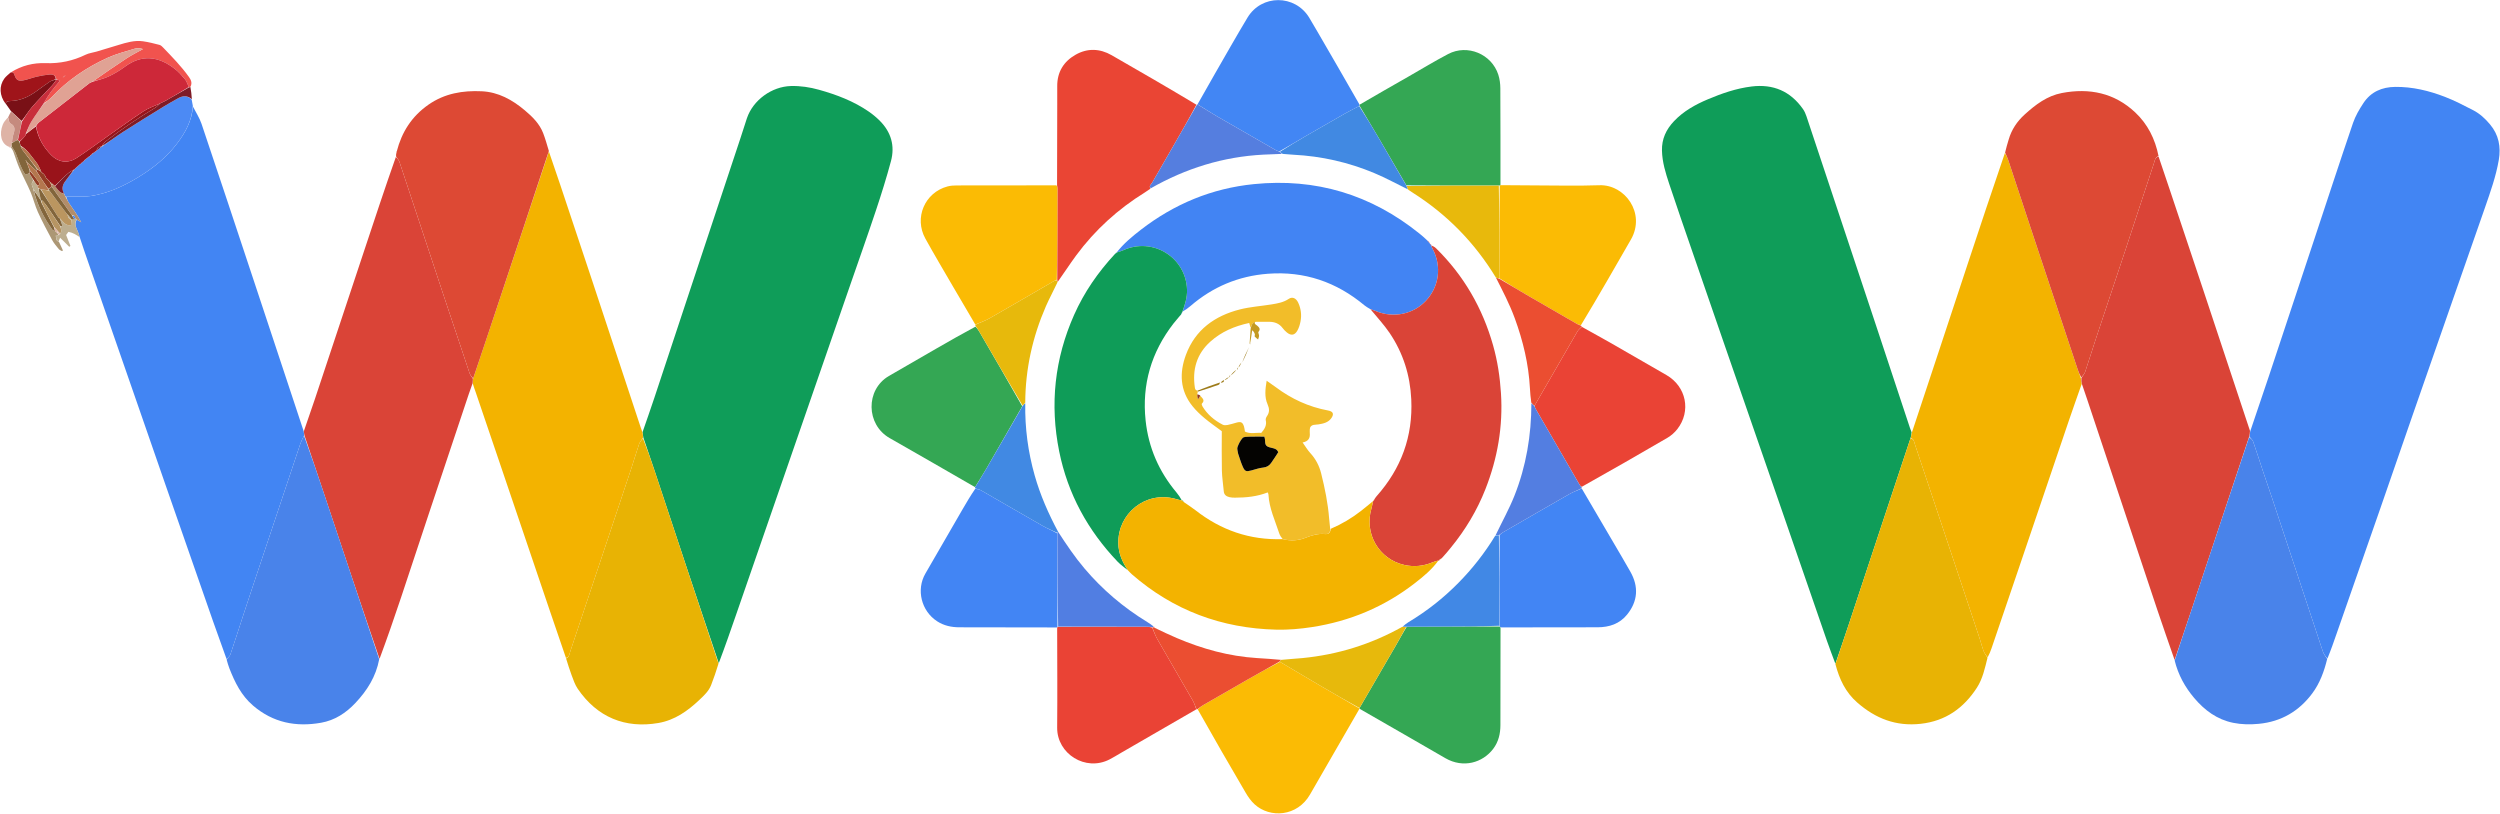 <svg width="3960" height="1289" viewBox="0 0 3960 1289" fill="none" xmlns="http://www.w3.org/2000/svg">
<path d="M2907.25 1051.35C2902.75 1039.19 2898.04 1027.12 2893.8 1014.87C2870.92 948.84 2848.2 882.75 2825.35 816.707C2793.57 724.875 2761.71 633.074 2729.92 541.248C2713.59 494.076 2697.31 446.885 2681.06 399.685C2668.61 363.502 2655.94 327.386 2643.95 291.049C2638.34 274.039 2632.98 256.914 2632.55 238.591C2632.1 220.011 2639.21 205.03 2651.63 191.935C2666.61 176.133 2685.16 165.774 2704.9 157.432C2727.31 147.957 2750.22 139.971 2774.59 136.989C2808.77 132.806 2835.99 144.426 2855.85 172.648C2858.29 176.121 2860.09 180.211 2861.44 184.264C2897.65 292.884 2933.79 401.528 2969.88 510.188C2988.45 566.095 3006.89 622.042 3025.41 677.965C3026.04 679.859 3026.86 681.687 3027.97 684.828C3027.78 688.71 3027.21 691.31 3026.16 694.433C2993.39 792.661 2961.14 890.377 2928.79 988.062C2921.79 1009.21 2914.44 1030.25 2907.25 1051.35Z" fill="#0F9D59"/>
<path d="M1017.7 684.804C1023.99 666.557 1030.44 648.366 1036.53 630.055C1054.49 576.043 1072.29 521.973 1090.21 467.944C1117.77 384.848 1145.38 301.769 1172.94 218.675C1176.4 208.251 1179.6 197.74 1183.1 187.332C1192.8 158.549 1222.45 137.045 1252.93 136.269C1268.06 135.884 1282.81 138.136 1297.27 142.186C1325.28 150.031 1352.33 160.273 1376.43 176.964C1382.69 181.297 1388.63 186.292 1393.98 191.706C1411.54 209.483 1417.75 231.06 1411.33 255.052C1404.29 281.372 1396.13 307.428 1387.5 333.283C1374.02 373.691 1359.74 413.832 1345.81 454.088C1318.59 532.716 1291.39 611.345 1264.17 689.973C1231.52 784.326 1198.87 878.68 1166.2 973.031C1157.28 998.813 1148.33 1024.59 1138.53 1050.46C1104.2 949.266 1070.75 847.955 1037.21 746.674C1031.37 729.043 1025.15 711.536 1019.12 693.285C1018.65 690 1018.18 687.402 1017.7 684.804Z" fill="#0F9D59"/>
<path d="M3564.39 683.152C3574.3 653.862 3584.33 624.613 3594.1 595.275C3617.83 523.966 3641.43 452.616 3665.08 381.281C3685.7 319.106 3706.03 256.837 3727.16 194.838C3730.96 183.679 3737.19 173.081 3743.74 163.18C3755.47 145.456 3772.97 137.873 3794 137.639C3821.37 137.335 3847.49 143.681 3872.71 153.399C3888.15 159.35 3902.98 167.029 3917.71 174.671C3928.12 180.073 3936.73 188.106 3944.26 197.113C3957.98 213.545 3961.67 232.486 3958.1 253.283C3953.65 279.301 3944.79 304.03 3936.21 328.83C3921.31 371.873 3906.17 414.828 3891.17 457.834C3867.96 524.378 3844.74 590.919 3821.61 657.489C3804.47 706.789 3787.53 756.158 3770.38 805.453C3747.44 871.388 3724.37 937.279 3701.37 1003.19C3696.77 1016.37 3692.25 1029.57 3686.64 1043.16C3683.46 1039.57 3680.69 1035.79 3679.28 1031.57C3652.44 950.783 3625.77 869.94 3599.02 789.126C3594.43 775.258 3589.56 761.484 3584.95 747.625C3579.59 731.536 3574.52 715.349 3568.94 699.339C3567.97 696.55 3565.08 694.428 3563.06 691.338C3563.49 688.17 3563.94 685.661 3564.39 683.152Z" fill="#4285F3"/>
<path d="M358.921 1044.04C351.765 1024.07 344.474 1004.15 337.478 984.132C312.163 911.683 286.925 839.207 261.703 766.725C246.854 724.051 232.108 681.34 217.286 638.657C191.675 564.903 166.04 491.158 140.418 417.409C135.839 404.227 131.274 391.039 126.509 376.398C124.792 370.953 123.568 366.814 121.67 363.012C119.165 357.992 118.552 353.11 121.603 347.878C124.393 349.245 126.549 350.706 128.706 352.167C123.078 341.166 116.125 331.64 109.408 321.95C107.423 319.087 106.103 315.763 105.074 312.15C107.912 311.554 110.154 311.419 112.397 311.367C122.999 311.122 133.78 312.051 144.17 310.446C171.555 306.215 196.217 294.692 219.731 280.291C242.941 266.076 263.836 249.32 280.333 227.533C293.562 210.061 304.056 191.299 305.586 168.746C310.205 177.878 316.02 186.607 319.253 196.206C347.349 279.614 375.01 363.169 402.741 446.699C425.135 514.152 447.442 581.633 469.798 649.098C473.346 659.804 476.949 670.493 480.875 682.596C481.553 685.872 481.883 687.742 481.594 690.086C479.165 694.811 477.048 698.959 475.589 703.327C449.965 780.018 424.416 856.734 398.864 933.449C394.343 947.023 389.85 960.607 385.407 974.207C378.589 995.076 371.952 1016.01 364.889 1036.79C363.947 1039.56 360.96 1041.64 358.921 1044.04Z" fill="#4285F3"/>
<path d="M1017.37 684.035C1018.17 687.402 1018.65 690.001 1018.44 693.501C1015.91 697.409 1013.43 700.201 1012.32 703.46C1008.04 716.044 1004.35 728.827 1000.16 741.444C984.454 788.789 968.642 836.099 952.865 883.42C936.352 932.949 919.856 982.484 903.275 1031.99C901.958 1035.92 901.756 1040.8 896.499 1042.21C888.027 1017.45 879.501 992.704 871.092 967.921C844.381 889.202 817.721 810.467 791.027 731.742C778.428 694.584 765.806 657.434 753.166 620.291C751.882 616.516 750.404 612.808 748.885 607.591C748.866 604.087 748.979 602.061 749.525 599.471C764.345 555.658 778.722 512.405 793.12 469.159C818.554 392.761 844 316.368 869.441 239.973C875.64 258.155 881.93 276.307 888.021 294.526C904.981 345.252 921.929 395.982 938.752 446.754C964.14 523.374 989.418 600.031 1014.75 676.67C1015.48 678.879 1016.27 681.067 1017.37 684.035Z" fill="#F3B300"/>
<path d="M3026.65 693.912C3027.21 691.312 3027.78 688.712 3028.32 685.476C3042.36 642.652 3056.5 600.484 3070.5 558.273C3086.08 511.332 3101.52 464.345 3117.06 417.393C3136.36 359.101 3155.7 300.824 3175.76 242.414C3178 245.966 3179.73 249.57 3180.98 253.335C3193.97 292.525 3206.83 331.758 3219.83 370.945C3243.53 442.368 3267.28 513.772 3291.05 585.17C3292.52 589.577 3294.35 593.864 3296.14 599.036C3296.65 602.618 3297.03 605.373 3297.41 608.128C3290.61 627.551 3283.65 646.923 3277.03 666.408C3250.3 745.051 3223.68 823.733 3196.99 902.39C3182.9 943.919 3168.75 985.429 3154.59 1026.93C3153.02 1031.53 3151.18 1036.04 3148.52 1041.07C3145.58 1037.86 3143.13 1034.34 3141.67 1030.45C3139.46 1024.54 3138.08 1018.33 3136.08 1012.33C3121.06 967.12 3105.98 921.932 3090.92 876.74C3071.74 819.223 3052.58 761.7 3033.33 704.208C3032.02 700.292 3031.94 695.343 3026.65 693.912Z" fill="#F3B300"/>
<path d="M3297.89 608.635C3297.03 605.369 3296.65 602.615 3296.9 598.82C3299.38 594.788 3301.87 592.011 3302.96 588.765C3308.98 570.789 3314.53 552.654 3320.5 534.657C3335.78 488.54 3351.28 442.494 3366.54 396.369C3381.69 350.567 3396.62 304.694 3411.75 258.884C3413.15 254.634 3413.48 249.404 3419.16 247.941C3425.31 266.154 3431.49 284.354 3437.59 302.582C3455.2 355.193 3472.82 407.795 3490.33 460.437C3513.19 529.152 3535.95 597.901 3558.73 666.64C3560.4 671.682 3561.97 676.761 3563.99 682.487C3563.94 685.66 3563.49 688.169 3562.6 691.92C3532.44 782.546 3502.74 871.938 3472.96 961.307C3463.6 989.404 3454.05 1017.44 3444.59 1045.5C3435.39 1018.84 3425.97 992.262 3417.03 965.52C3382.6 862.518 3348.32 759.467 3314 656.43C3308.75 640.682 3303.58 624.909 3297.89 608.635Z" fill="#DA4437"/>
<path d="M749.093 600.035C748.98 602.061 748.867 604.087 748.661 606.853C746.535 613.184 744.375 618.733 742.489 624.373C721.593 686.862 700.699 749.352 679.888 811.869C664.964 856.7 650.274 901.608 635.277 946.414C624.4 978.911 613.192 1011.3 601.173 1043.66C571.154 956.174 542.119 868.742 513.02 781.332C502.833 750.731 492.488 720.183 482.215 689.611C481.885 687.741 481.555 685.872 481.215 683.291C487.116 665.655 493.236 648.801 498.901 631.795C524.88 553.817 550.749 475.802 576.623 397.789C593.069 348.2 609.454 298.591 627.025 248.707C629.774 251.236 631.882 253.878 632.881 256.887C656.277 327.409 679.516 397.982 702.866 468.519C716.374 509.327 729.973 550.105 743.704 590.839C744.815 594.135 747.265 596.98 749.093 600.035Z" fill="#DA4437"/>
<path d="M749.525 599.474C747.264 596.983 744.814 594.138 743.702 590.842C729.972 550.108 716.373 509.329 702.864 468.521C679.515 397.984 656.275 327.411 632.879 256.89C631.881 253.88 629.773 251.239 627.514 248.186C627.098 246.287 627.349 244.628 627.952 241.915C628.49 240.49 628.564 240.096 628.524 239.682C636.413 209.03 652.329 184.158 678.744 165.761C704.42 147.879 733.079 143.159 763.089 144.57C789.372 145.806 811.425 158.026 831.247 174.73C843.334 184.916 854.536 195.824 860.361 210.884C863.836 219.867 866.387 229.208 869.397 239.181C843.999 316.37 818.553 392.764 793.119 469.161C778.722 512.407 764.345 555.66 749.525 599.474Z" fill="#DD4934"/>
<path d="M3419.12 247.155C3413.48 249.404 3413.15 254.635 3411.75 258.884C3396.62 304.694 3381.69 350.568 3366.54 396.37C3351.28 442.495 3335.78 488.541 3320.5 534.658C3314.53 552.655 3308.98 570.79 3302.96 588.765C3301.87 592.012 3299.38 594.788 3296.77 597.993C3294.35 593.861 3292.52 589.574 3291.05 585.167C3267.28 513.769 3243.53 442.366 3219.83 370.943C3206.83 331.755 3193.97 292.522 3180.98 253.332C3179.73 249.567 3178 245.963 3176.08 241.651C3177.7 234.36 3179.81 227.725 3181.75 221.037C3186.32 205.266 3195.09 192.236 3207.18 181.274C3224.33 165.72 3242.62 151.806 3265.95 147.35C3309.53 139.026 3349.37 147.126 3382.33 178.191C3401.87 196.605 3413.68 219.948 3419.12 247.155Z" fill="#DD4934"/>
<path d="M481.594 690.086C492.486 720.184 502.831 750.732 513.018 781.333C542.117 868.743 571.152 956.174 600.655 1044.24C595.542 1071.74 581.469 1093.86 562.949 1113.53C547.978 1129.43 530.245 1141 508.633 1144.82C468.819 1151.87 432.511 1144.79 400.823 1117.63C382.11 1101.59 372.028 1080.81 363.381 1058.77C361.688 1054.45 360.455 1049.96 358.965 1044.79C360.96 1041.64 363.946 1039.56 364.888 1036.79C371.952 1016.01 378.589 995.077 385.406 974.207C389.849 960.607 394.343 947.023 398.864 933.449C424.415 856.734 449.965 780.018 475.589 703.327C477.048 698.959 479.165 694.811 481.594 690.086Z" fill="#4983EA"/>
<path d="M3444.68 1046.31C3454.05 1017.44 3463.6 989.406 3472.97 961.309C3502.74 871.94 3532.44 782.548 3562.62 692.582C3565.08 694.429 3567.97 696.551 3568.94 699.341C3574.52 715.35 3579.59 731.538 3584.95 747.626C3589.56 761.485 3594.43 775.26 3599.02 789.127C3625.77 869.942 3652.44 950.784 3679.28 1031.57C3680.69 1035.8 3683.46 1039.57 3686.25 1043.78C3681.5 1063.27 3674.67 1082.16 3662.71 1098.22C3641.7 1126.44 3613.66 1143.08 3577.99 1146.53C3564.28 1147.86 3550.87 1147.67 3537.49 1144.97C3511.88 1139.8 3492.14 1125.16 3475.63 1105.65C3461.06 1088.43 3450.34 1069.12 3444.68 1046.31Z" fill="#4983EA"/>
<path d="M3026.16 694.434C3031.94 695.341 3032.02 700.29 3033.33 704.206C3052.58 761.698 3071.74 819.221 3090.92 876.738C3105.98 921.931 3121.06 967.118 3136.08 1012.33C3138.08 1018.32 3139.46 1024.54 3141.67 1030.45C3143.13 1034.34 3145.58 1037.86 3148.24 1041.78C3144.11 1058.2 3140.68 1075.05 3131.36 1089.41C3110.4 1121.71 3081.8 1142.12 3042.44 1146.5C3003.47 1150.84 2971.11 1138.34 2941.97 1112.9C2923.13 1096.45 2913.58 1075.78 2907.3 1052C2914.44 1030.25 2921.79 1009.22 2928.79 988.062C2961.14 890.378 2993.39 792.662 3026.16 694.434Z" fill="#E8B304"/>
<path d="M896.66 1042.96C901.756 1040.8 901.958 1035.92 903.276 1031.99C919.856 982.484 936.352 932.949 952.865 883.419C968.642 836.098 984.455 788.789 1000.16 741.444C1004.35 728.826 1008.04 716.043 1012.32 703.459C1013.43 700.201 1015.91 697.409 1018.43 694.188C1025.15 711.537 1031.37 729.043 1037.21 746.674C1070.75 847.955 1104.2 949.266 1138.13 1051.06C1134.54 1062.8 1130.75 1074.13 1126.39 1085.25C1122.64 1094.79 1115.17 1101.66 1107.9 1108.54C1089.28 1126.17 1068.9 1140.73 1042.84 1145.23C990.252 1154.32 945.877 1136.15 915.109 1091C910.7 1084.53 908.156 1076.7 905.335 1069.27C902.151 1060.88 899.63 1052.24 896.66 1042.96Z" fill="#E8B304"/>
<path d="M1674.39 293.543C1674.49 250.58 1674.58 207.617 1674.66 164.653C1674.68 155.328 1674.74 146.001 1674.65 136.676C1674.45 114.224 1684.8 97.44 1703.76 86.674C1722.48 76.037 1742.1 76.698 1760.86 87.445C1805.59 113.064 1850.18 138.918 1895.16 165.88C1882.9 188.963 1870.31 210.852 1857.68 232.72C1846.72 251.714 1835.64 270.64 1824.82 289.719C1823.42 292.186 1819.39 294.502 1822.38 298.794C1819.18 301.114 1816.42 302.981 1813.59 304.732C1770.93 331.13 1734.41 364.284 1704.61 404.639C1694.37 418.505 1685.09 433.077 1675.21 446.766C1674.89 445.451 1674.72 444.696 1674.68 443.016C1674.86 394.222 1674.92 346.353 1674.93 298.485C1674.93 296.837 1674.58 295.19 1674.39 293.543Z" fill="#EA4534"/>
<path d="M2376.84 993.908C2376.79 1045.46 2376.75 1097.01 2376.66 1148.57C2376.64 1162.16 2373.66 1174.99 2365.33 1186.03C2348.42 1208.44 2317.62 1217.13 2289.64 1201.05C2271.49 1190.62 2253.4 1180.09 2235.25 1169.65C2208.47 1154.24 2181.67 1138.86 2154.05 1122.97C2153.22 1122.47 2152.96 1122.01 2153.45 1121.54C2172.96 1088.23 2192.03 1055.43 2210.98 1022.55C2216.62 1012.77 2221.95 1002.79 2228.3 992.75C2247.48 992.557 2265.79 992.533 2284.09 992.475C2314.38 992.38 2344.66 992.263 2375.25 992.455C2376.07 993.052 2376.49 993.436 2376.84 993.908Z" fill="#34A754"/>
<path d="M1673.51 293.574C1674.58 295.192 1674.93 296.84 1674.93 298.487C1674.92 346.356 1674.86 394.224 1673.99 443.085C1671.9 444.461 1670.5 444.616 1669.39 445.26C1635.44 464.906 1601.6 484.741 1567.53 504.17C1560.42 508.225 1552.47 510.81 1544.9 514.072C1533.3 494.324 1521.62 474.618 1510.1 454.817C1495.23 429.243 1480.11 403.802 1465.78 377.924C1447.57 345.039 1464.8 304.935 1500.92 295.306C1505.66 294.042 1510.77 293.748 1515.71 293.736C1568.01 293.607 1620.32 293.626 1673.51 293.574Z" fill="#FBBB04"/>
<path d="M1896.91 165.282C1906.08 149.114 1915.16 132.895 1924.44 116.789C1941.53 87.13 1958.36 57.311 1975.99 27.974C1998.3 -9.147 2051.2 -9.004 2073.74 27.887C2078.25 35.26 2082.54 42.76 2086.88 50.234C2108.9 88.177 2130.9 126.129 2153.18 165.173C2153.61 166.787 2153.71 167.317 2153 168C2144.65 172.228 2136.96 176.166 2129.46 180.427C2109.53 191.754 2089.62 203.135 2069.79 214.658C2055.44 222.998 2041.25 231.601 2026.28 239.946C2023.77 239.02 2021.85 238.402 2020.15 237.423C1989.45 219.818 1958.73 202.252 1928.12 184.485C1917.56 178.353 1907.3 171.698 1896.91 165.282Z" fill="#4286F4"/>
<path d="M2152.96 1122.01C2152.96 1122.01 2153.22 1122.47 2153.4 1122.67C2127.42 1168 2101.06 1213.03 2075.17 1258.32C2054.98 1293.67 2011.72 1296.36 1987.27 1274.04C1981.75 1268.99 1977.19 1262.55 1973.37 1256.05C1947.81 1212.49 1922.56 1168.73 1897.31 1123.85C1900.14 1120.77 1902.75 1118.69 1905.61 1117.03C1929.51 1103.22 1953.43 1089.43 1977.4 1075.74C1993.84 1066.35 2010.39 1057.13 2027.35 1048.34C2048.93 1061.25 2070.02 1073.7 2091.16 1086.06C2111.73 1098.09 2132.35 1110.03 2152.96 1122.01Z" fill="#FBBB04"/>
<path d="M1674.45 993.878C1622.8 993.809 1571.14 993.793 1519.48 993.634C1507 993.595 1495.09 991.053 1484.39 984.097C1459.38 967.836 1450.94 934.188 1465.86 908.451C1485.55 874.485 1505.16 840.477 1524.83 806.5C1531 795.851 1537.24 785.245 1544.75 774.277C1548.55 774.759 1551.28 775.182 1553.52 776.467C1586.3 795.299 1618.95 814.358 1651.79 833.08C1659.19 837.296 1667.2 840.432 1674.95 844.995C1675.04 894.753 1675.12 943.58 1675.05 992.796C1674.91 993.184 1674.45 993.878 1674.45 993.878Z" fill="#4285F4"/>
<path d="M1674.54 994.819C1674.45 993.876 1674.91 993.183 1675.97 992.875C1722.7 992.581 1768.37 992.579 1814.03 992.632C1817.68 992.637 1821.32 993.023 1825 994.027C1827.95 1001.07 1830.42 1007.57 1833.83 1013.52C1852.29 1045.71 1871.06 1077.73 1889.52 1109.92C1891.93 1114.13 1893.18 1119.02 1894.96 1123.59C1855.53 1146.37 1816.11 1169.16 1776.68 1191.94C1770.34 1195.6 1764.13 1199.48 1757.65 1202.85C1719.46 1222.71 1674.19 1193.96 1674.55 1152.56C1675.01 1100.3 1674.63 1048.03 1674.54 994.819Z" fill="#EA4335"/>
<path d="M2376.74 293.301C2393.71 293.424 2410.68 293.627 2427.64 293.654C2462.93 293.708 2498.24 294.657 2533.48 293.409C2573.8 291.981 2607.1 337.681 2583.52 379.17C2571.38 400.539 2559.03 421.789 2546.71 443.054C2532.89 466.906 2518.99 490.714 2504.19 515.04C2501.46 514.725 2499.57 514.058 2497.86 513.076C2472.89 498.697 2447.91 484.321 2422.99 469.85C2406.96 460.54 2391.01 451.075 2375.02 440.771C2375.03 391.328 2375.03 342.794 2375.47 294.037C2375.91 293.814 2376.74 293.301 2376.74 293.301Z" fill="#FBBB04"/>
<path d="M2377.78 993.812C2376.49 993.437 2376.07 993.052 2375.27 991.507C2374.97 942.826 2374.98 895.394 2375.36 847.402C2377.61 845.496 2379.38 843.977 2381.36 842.83C2416.13 822.729 2450.87 802.58 2485.76 782.696C2492 779.139 2498.89 776.724 2505.48 773.781C2521.79 801.591 2538.12 829.39 2554.4 857.214C2563.81 873.292 2573.3 889.325 2582.48 905.53C2596.01 929.389 2594.32 952.321 2577.46 973.33C2565.5 988.227 2549.05 993.557 2530.68 993.619C2480.03 993.791 2429.38 993.701 2377.78 993.812Z" fill="#4285F4"/>
<path d="M2376.75 292.411C2376.74 293.302 2375.91 293.815 2374.54 293.876C2324.81 293.976 2276.44 294.015 2227.64 293.583C2213.04 268.733 2198.95 244.315 2184.7 219.988C2174.49 202.548 2164.08 185.229 2153.75 167.856C2153.71 167.317 2153.61 166.787 2153.51 165.879C2179.24 150.834 2204.92 136.177 2230.6 121.518C2251.66 109.494 2272.4 96.856 2293.86 85.587C2324.41 69.543 2362.76 85.531 2373.33 118.344C2375.53 125.164 2376.49 132.661 2376.53 139.855C2376.83 190.409 2376.73 240.966 2376.75 292.411Z" fill="#34A754"/>
<path d="M2505.63 517.719C2521.84 526.768 2538.12 535.685 2554.24 544.895C2582.78 561.208 2611.25 577.669 2639.71 594.122C2671.12 612.274 2679.09 651.417 2656.78 679.837C2652.58 685.199 2647.06 690.057 2641.17 693.493C2596.44 719.62 2551.47 745.335 2505.44 771.15C2503.55 770.032 2502.7 768.992 2502.04 767.847C2478.85 727.824 2455.67 687.794 2432.51 647.75C2431.69 646.328 2431.14 644.747 2430.79 642.527C2433.29 638.093 2435.49 634.385 2437.64 630.652C2458.01 595.321 2478.32 559.957 2498.82 524.706C2500.41 521.979 2503.33 520.03 2505.63 517.719Z" fill="#EA4335"/>
<path d="M1544.48 771.626C1499.45 745.73 1454.53 719.627 1409.35 694C1371.55 672.559 1370.82 617.292 1407.96 595.588C1432.96 580.973 1458.1 566.573 1483.2 552.124C1503.4 540.498 1523.64 528.943 1545.12 517.426C1548.11 520.313 1549.91 523.091 1551.58 525.954C1574.2 564.935 1596.81 603.927 1619.26 643.572C1600.29 676.783 1581.55 709.374 1562.66 741.873C1556.82 751.919 1550.55 761.716 1544.48 771.626Z" fill="#34A754"/>
<path d="M305.48 167.82C304.057 191.3 293.562 210.062 280.333 227.534C263.837 249.321 242.942 266.078 219.732 280.292C196.217 294.694 171.556 306.216 144.171 310.447C133.781 312.052 123 311.123 112.398 311.368C110.154 311.42 107.913 311.555 104.665 311.765C103.045 310.499 102.43 309.121 101.687 306.98C97.45 299.823 98.788 293.59 102.787 287.933C107.469 281.307 112.704 275.071 117.617 268.63C117.535 268.593 117.495 268.768 118.033 268.565C118.976 267.731 119.38 267.1 119.629 266.465C119.474 266.461 119.497 266.771 120.035 266.569C120.979 265.735 121.385 265.104 121.632 264.47C121.473 264.466 121.497 264.782 122.034 264.594C123.005 263.802 123.438 263.199 123.711 262.6C123.551 262.605 123.598 262.922 124.151 262.722C125.452 261.657 126.2 260.794 127.395 259.758C128.413 259.235 128.797 258.739 129.525 257.953C130.47 257.221 130.882 256.634 131.707 255.926C132.662 255.514 132.993 255.066 133.668 254.281C134.672 253.486 135.12 252.872 135.41 252.254C135.252 252.251 135.262 252.567 135.82 252.417C136.842 251.675 137.304 251.084 137.602 250.496C137.438 250.499 137.474 250.827 138.041 250.644C139.409 249.625 140.21 248.788 141.464 247.824C142.511 247.391 142.889 246.912 143.634 246.095C145.362 244.816 146.505 243.702 147.533 242.558C147.419 242.529 147.391 242.764 147.974 242.604C149.397 241.619 150.238 240.795 151.521 239.86C152.551 239.465 152.923 239.006 153.711 238.187C156.63 236.05 158.92 234.097 161.163 232.129C161.117 232.114 161.168 232.199 161.829 232.015C173.341 224.152 183.934 216.071 195.101 208.88C215.777 195.567 236.741 182.698 257.683 169.803C265.877 164.757 274.255 159.995 282.693 155.364C290.105 151.295 297.281 151.352 303.614 157.752C304.2 160.799 304.786 163.846 305.48 167.82Z" fill="#4C8AF4"/>
<path d="M2430.46 643.239C2431.14 644.746 2431.69 646.327 2432.51 647.749C2455.67 687.793 2478.85 727.823 2502.04 767.845C2502.7 768.99 2503.55 770.031 2504.89 771.512C2505.47 771.904 2505.55 772.841 2505.52 773.309C2498.89 776.72 2492 779.136 2485.76 782.693C2450.87 802.576 2416.13 822.726 2381.36 842.827C2379.38 843.974 2377.61 845.493 2374.63 847.409C2372.05 847.987 2370.59 847.995 2369.28 847.327C2379.27 826.366 2390.36 806.582 2398.69 785.697C2417.47 738.605 2425.66 689.327 2425.71 638.758C2427.69 640.344 2429.08 641.791 2430.46 643.239Z" fill="#537EE1"/>
<path d="M1896.63 165.289C1907.3 171.695 1917.56 178.35 1928.12 184.481C1958.73 202.249 1989.45 219.815 2020.14 237.42C2021.85 238.399 2023.76 239.017 2026.65 240.335C2028.81 241.781 2029.91 242.696 2030.1 243.777C2019.9 244.269 2010.61 244.466 2001.34 244.94C1937.49 248.204 1878.18 266.703 1822.78 298.288C1819.39 294.502 1823.43 292.187 1824.82 289.72C1835.64 270.641 1846.72 251.714 1857.69 232.721C1870.31 210.852 1882.9 188.963 1895.7 166.352C1895.89 165.621 1896.35 165.299 1896.63 165.289Z" fill="#557EDF"/>
<path d="M2430.79 642.529C2429.08 641.795 2427.69 640.348 2425.58 637.815C2424.36 629.448 2423.78 622.172 2423.39 614.886C2421.36 576.717 2412.51 540.062 2399.44 504.261C2391.19 481.68 2380.09 460.506 2369.46 439.578C2371.75 440.403 2373.39 441.042 2375.03 441.682C2391.01 451.077 2406.95 460.542 2422.99 469.852C2447.91 484.323 2472.89 498.699 2497.86 513.078C2499.57 514.059 2501.45 514.727 2503.92 515.688C2504.82 516.119 2505.04 516.403 2505.45 517.204C2503.33 520.032 2500.41 521.982 2498.82 524.708C2478.32 559.96 2458.01 595.323 2437.64 630.654C2435.49 634.388 2433.29 638.096 2430.79 642.529Z" fill="#EB4E31"/>
<path d="M1544.44 771.981C1550.55 761.714 1556.82 751.917 1562.66 741.872C1581.55 709.372 1600.29 676.782 1619.73 643.256C1621.58 640.817 1622.79 639.348 1624.02 638.824C1623.34 678.291 1628.47 716.037 1638.95 753.096C1647.77 784.284 1660.75 813.705 1676.05 842.354C1675.45 843.101 1675.17 843.569 1674.93 844.066C1667.2 840.433 1659.19 837.296 1651.79 833.081C1618.95 814.358 1586.3 795.3 1553.52 776.468C1551.28 775.182 1548.55 774.759 1545.27 773.861C1544.4 773.309 1544.36 772.826 1544.44 771.981Z" fill="#4189E3"/>
<path d="M1895.36 1123.7C1893.17 1119.02 1891.93 1114.13 1889.52 1109.92C1871.06 1077.73 1852.29 1045.71 1833.83 1013.52C1830.42 1007.57 1827.94 1001.07 1825.3 993.982C1825.57 993.142 1825.76 993.733 1826.48 993.791C1827.69 993.89 1828.18 993.931 1829.12 994.524C1841.08 1000.29 1852.48 1005.75 1864.1 1010.68C1904.69 1027.93 1946.71 1039.56 1990.92 1042.36C2003.82 1043.18 2016.72 1044 2029.28 1045.22C2028.26 1046.35 2027.57 1047.09 2026.89 1047.83C2010.39 1057.13 1993.85 1066.35 1977.4 1075.74C1953.43 1089.43 1929.51 1103.22 1905.61 1117.03C1902.75 1118.68 1900.14 1120.76 1897.01 1123.2C1896.61 1123.75 1895.77 1123.82 1895.36 1123.7Z" fill="#EB4E31"/>
<path d="M1623.99 637.881C1622.78 639.35 1621.57 640.818 1619.89 642.602C1596.81 603.927 1574.2 564.935 1551.57 525.954C1549.91 523.091 1548.1 520.313 1545.76 517.016C1544.99 516.003 1544.87 515.46 1544.85 514.49C1552.47 510.811 1560.42 508.226 1567.53 504.171C1601.6 484.741 1635.44 464.906 1669.38 445.261C1670.5 444.616 1671.9 444.462 1673.86 444.012C1674.72 444.699 1674.89 445.454 1674.9 447.463C1668.67 460.882 1662.05 472.807 1656.64 485.254C1635.48 533.893 1624.21 584.725 1623.99 637.881Z" fill="#E7B90C"/>
<path d="M17.438 114.465C34.216 103.95 52.91 99.277 72.279 100.012C94.793 100.866 115.59 96.415 135.672 86.633C140.892 84.091 147.03 83.471 152.695 81.795C164.403 78.33 176.083 74.772 187.762 71.209C200.451 67.337 213.231 63.469 226.67 65.421C235.447 66.696 244.124 68.857 252.712 71.126C255.038 71.741 257.113 73.971 258.905 75.841C273.018 90.568 287.308 105.153 299.201 121.822C302.341 126.224 304.777 130.909 301.897 137.222C300.34 138.102 299.644 138.365 299.017 137.825C296.964 132.964 295.461 128.388 292.585 124.968C287.676 119.131 282.426 113.34 276.406 108.72C250.825 89.085 224.799 85.695 197.657 105.808C189.68 111.718 180.99 116.931 172.005 121.136C163.999 124.882 155.133 126.794 146.981 128.94C165.161 116.269 182.872 103.963 200.918 92.171C209.096 86.826 217.941 82.502 226.483 77.715C221.873 76.328 217.49 75.863 213.616 77.055C199.057 81.533 184.11 85.335 170.317 91.608C136.787 106.857 106.665 127.316 81.334 154.428C77.79 158.222 73.265 161.101 69.236 163.666C73.008 157.171 76.484 151.226 80.54 145.707C84.946 139.711 89.892 134.112 95.153 127.664C92.517 126.748 91.022 126.229 89.421 125.74C89.313 125.77 89.14 125.912 89.107 125.14C87.909 119.006 83.684 117.576 79.248 117.967C72.363 118.573 65.484 119.76 58.739 121.302C51.637 122.925 44.775 125.607 37.665 127.183C29.185 129.062 25.566 126.871 22.889 118.559C21.91 115.523 20.777 113.823 17.438 114.465ZM103.358 119.871L103.343 119.395C103.343 119.395 102.952 119.964 102.153 120.476C101.65 120.879 101.254 121.368 100.228 121.999C99.883 122.296 99.538 122.594 99.193 122.891C99.812 122.604 100.431 122.318 101.833 121.498C102.326 121.09 102.725 120.604 103.358 119.871Z" fill="#F1534E"/>
<path d="M16.958 114.703C20.776 113.826 21.909 115.525 22.887 118.562C25.564 126.874 29.184 129.065 37.664 127.185C44.773 125.61 51.636 122.928 58.738 121.305C65.482 119.763 72.361 118.576 79.246 117.969C83.682 117.579 87.908 119.008 88.334 125.179C84.595 127.121 81.257 127.747 78.657 129.481C71.258 134.418 64.185 139.842 56.938 145.009C44.913 153.583 31.865 159.503 16.835 160.048C13.428 160.172 10.127 160.228 8.755 164.194C-0.919 151.315 -1.602 136.291 6.713 124.637C9.34 120.955 13.19 118.147 16.958 114.703Z" fill="#9F141A"/>
<path d="M8.836 164.245C10.128 160.225 13.429 160.169 16.837 160.046C31.866 159.501 44.915 153.581 56.939 145.007C64.187 139.839 71.26 134.416 78.659 129.479C81.258 127.745 84.596 127.118 88.368 125.949C89.14 125.912 89.313 125.77 89.187 126.429C86.839 129.891 84.788 132.852 82.367 135.469C71.849 146.839 60.886 157.816 50.765 169.524C44.783 176.445 40.07 184.463 34.245 191.621C28.295 186.226 22.887 181.198 17.479 176.169C15.332 173.243 13.185 170.317 10.593 166.398C9.861 164.92 9.494 164.505 9.047 164.161C9.047 164.161 8.915 164.298 8.836 164.245Z" fill="#791016"/>
<path d="M93.184 382.553C95.346 387.237 97.509 391.921 99.671 396.605C99.197 396.993 98.723 397.38 98.248 397.768C96.498 396.717 94.292 396.036 93.082 394.546C89.321 389.915 85.335 385.304 82.524 380.097C74.681 365.566 66.896 350.961 60.044 335.949C55.401 325.779 52.882 314.656 48.494 304.35C43.073 291.618 36.38 279.431 30.847 266.743C27.035 258.001 24.306 248.79 20.981 239.831C20.315 238.037 19.142 236.431 17.588 233.816C16.949 232.557 16.925 232.221 17.225 231.817C17.549 231.749 18.194 231.893 18.835 232.284C21.327 236.096 23.524 239.379 24.966 242.966C29.622 254.549 33.136 266.655 40.262 276.699C42.881 275.784 44.756 275.129 46.879 275.076C49.194 279.039 51.259 282.4 52.679 285.975C51.412 288.097 50.176 290.057 50.327 291.902C50.508 294.105 51.876 296.21 52.513 298.556C52.122 299.39 52.385 299.819 53.035 300.05C52.984 300.059 52.98 299.958 52.892 300.75C58.786 324.299 69.335 344.862 82.994 363.888C83.801 365.013 85.793 365.287 87.175 365.988C87.116 366.018 87.079 365.891 87.012 366.318C87.672 367.108 88.399 367.471 89.498 367.955C89.87 368.076 90.595 368.374 90.787 368.883C91.623 370.252 92.266 371.113 92.858 372.43C91.62 373.159 90.433 373.431 89.055 373.53C88.666 373.333 88.468 373.309 88.269 373.284C88.368 373.646 88.466 374.008 88.585 374.97C89.557 378.274 88.776 382.115 93.184 382.553Z" fill="#AC9775"/>
<path d="M298.948 138.632C299.643 138.368 300.339 138.105 301.588 137.812C302.818 144.059 303.494 150.335 303.892 157.181C297.282 151.352 290.107 151.295 282.694 155.364C274.257 159.995 265.878 164.757 257.684 169.803C236.743 182.699 215.778 195.567 195.103 208.88C183.936 216.071 173.343 224.152 161.922 231.325C163.486 228.399 165.3 225.569 167.802 223.626C192.754 204.253 219.039 186.837 246.089 170.541C248.774 168.923 250.817 166.238 253.76 163.699C256.746 162.23 259.215 161.259 261.503 159.966C274.009 152.898 286.471 145.751 298.948 138.632Z" fill="#7E1B26"/>
<path d="M89.246 373.703C90.432 373.431 91.619 373.159 93.269 372.156C94.248 371.002 94.671 370.501 95.592 369.795C96.538 368.102 97.359 366.471 97.145 364.989C96.796 362.572 95.77 360.253 95.55 358.147C98.619 359.41 98.912 357.988 98.307 356.119C97.214 352.743 95.92 349.431 95.304 346.385C100.602 352.103 104.597 358.837 113.744 356.257C113.573 353.417 113.4 350.55 113.688 347.785C115.285 347.643 116.422 347.399 118.014 346.958C118.47 346.761 119.073 345.972 119.018 345.997C118.963 346.022 118.937 345.903 118.971 346.53C119.706 347.447 120.407 347.737 121.057 348.051C121.007 348.076 120.971 347.971 120.971 347.971C118.553 353.111 119.166 357.992 121.672 363.013C123.57 366.815 124.793 370.953 126.27 375.677C121.087 372.106 115.57 368.514 108.353 367.243C107.181 368.857 105.789 370.774 104.738 372.22C107.14 378.312 109.358 383.938 111.575 389.564C110.944 390.013 110.313 390.462 109.682 390.911C105.03 386.292 100.379 381.674 95.256 376.587C94.413 378.338 93.766 379.684 93.15 381.792C88.775 382.115 89.556 378.274 88.758 374.806C88.911 374.042 89.246 373.703 89.246 373.703Z" fill="#BDAE8F"/>
<path d="M18.194 231.894C18.194 231.894 17.547 231.75 16.564 231.931C15.16 232.261 14.738 232.411 14.316 232.56C1.647 228.037 -1.448 212.293 4.316 197.587C5.974 193.357 9.101 189.701 12.231 186.23C13.997 189.684 14.24 194.352 16.319 195.408C25.492 200.072 23.073 206.691 20.927 213.862C19.758 217.771 19.489 221.95 18.683 226.737C18.433 228.944 18.313 230.419 18.194 231.894Z" fill="#DEB3A6"/>
<path d="M18.815 226.005C19.49 221.948 19.759 217.769 20.929 213.86C23.074 206.689 25.494 200.07 16.32 195.406C14.241 194.35 13.998 189.682 12.836 185.841C14.286 182.514 15.811 180.024 17.407 176.852C22.887 181.198 28.295 186.226 34.184 192.379C32.586 202.933 30.506 212.363 27.783 221.886C24.365 223.32 21.59 224.663 18.815 226.005Z" fill="#C58A7E"/>
<path d="M9.148 164.583C9.492 164.508 9.859 164.923 10.295 165.79C9.885 165.947 9.487 165.557 9.148 164.583Z" fill="#9F141A"/>
<path d="M628.239 239.863C628.567 240.095 628.493 240.489 628.116 241.09C627.626 240.888 627.635 240.463 628.239 239.863Z" fill="#DA4437"/>
<path d="M14.613 233.013C14.738 232.408 15.16 232.258 16.241 231.996C16.924 232.219 16.949 232.555 16.977 233.396C16.291 233.757 15.601 233.613 14.613 233.013Z" fill="#C58A7E"/>
<path d="M101.816 307.74C102.431 309.119 103.046 310.498 104.071 312.263C106.105 315.762 107.425 319.086 109.41 321.949C116.127 331.639 123.08 341.165 128.709 352.166C126.552 350.706 124.395 349.245 121.605 347.877C120.972 347.97 121.007 348.074 121.039 347.428C120.359 346.488 119.648 346.195 118.937 345.902C118.937 345.902 118.964 346.021 119.164 345.411C118.396 342.692 117.697 340.166 114.022 341.134C103.106 325.74 92.597 310.824 81.843 295.287C81.335 293.817 81.073 292.968 81.432 292.052C82.466 291.926 82.878 291.867 83.764 292.1C85.123 293.066 86.006 293.74 87.184 294.995C89.841 298.271 91.973 301.232 94.644 303.579C96.681 305.369 99.4 306.382 101.816 307.74Z" fill="#B38D69"/>
<path d="M2029.28 1045.22C2040.85 1044.02 2052.11 1043.47 2063.31 1042.37C2118.81 1036.9 2171.03 1020.89 2221.03 992.997C2224.12 992.756 2225.77 992.83 2227.42 992.903C2221.95 1002.79 2216.62 1012.76 2210.98 1022.55C2192.03 1055.43 2172.96 1088.23 2153.44 1121.54C2132.36 1110.03 2111.73 1098.09 2091.16 1086.06C2070.02 1073.7 2048.93 1061.25 2027.36 1048.34C2027.58 1047.09 2028.26 1046.35 2029.28 1045.22Z" fill="#E7B90C"/>
<path d="M2228.3 992.747C2225.77 992.828 2224.12 992.754 2221.65 992.794C2224.24 990.407 2227.48 987.614 2231.09 985.451C2260.05 968.116 2286.35 947.375 2310.03 923.372C2332.28 900.815 2351.76 876.038 2368.56 848.386C2370.59 847.995 2372.05 847.987 2374.25 847.969C2374.98 895.391 2374.98 942.823 2374.95 991.203C2344.66 992.26 2314.37 992.377 2284.09 992.473C2265.79 992.53 2247.48 992.554 2228.3 992.747Z" fill="#4188E5"/>
<path d="M2230.24 300.028C2212.64 291.42 2195.39 281.969 2177.36 274.377C2136.25 257.071 2093.26 247.325 2048.64 245.078C2043.34 244.81 2038.04 244.359 2031.88 243.802C2029.91 242.696 2028.81 241.781 2027.34 240.474C2041.24 231.597 2055.44 222.995 2069.79 214.655C2089.61 203.131 2109.52 191.75 2129.46 180.423C2136.96 176.162 2144.65 172.224 2153 167.996C2164.08 185.226 2174.49 202.545 2184.7 219.984C2198.95 244.312 2213.04 268.73 2227.78 294.202C2228.99 296.872 2229.62 298.45 2230.24 300.028Z" fill="#4189E2"/>
<path d="M1676.06 842.355C1689.01 862.302 1702.27 882.099 1717.78 900.393C1746.37 934.12 1779.59 962.299 1817.28 985.303C1820.67 987.371 1823.98 989.561 1827.19 992.326C1826.61 993.217 1826.19 993.477 1825.76 993.737C1825.76 993.737 1825.57 993.145 1825.27 993.191C1821.32 993.027 1817.68 992.64 1814.03 992.636C1768.37 992.582 1722.7 992.584 1676.12 992.49C1675.12 943.582 1675.05 894.755 1674.95 844.997C1675.17 843.571 1675.45 843.103 1676.06 842.355Z" fill="#517EE2"/>
<path d="M2230.74 300.541C2229.62 298.452 2228.99 296.875 2228.22 294.675C2276.44 294.014 2324.81 293.975 2374.11 294.098C2375.03 342.794 2375.02 391.328 2375.02 440.771C2373.39 441.041 2371.75 440.401 2369.46 439.576C2335.99 384.637 2292.6 340.182 2238.77 305.893C2236.26 304.288 2233.75 302.666 2230.74 300.541Z" fill="#E8B90C"/>
<path d="M86.889 294.414C86.006 293.74 85.122 293.066 83.497 291.565C81.514 289.805 80.272 288.873 79.009 287.971C78.987 288 79.059 287.993 78.897 287.491C78.154 286.639 77.572 286.289 76.982 285.982C76.973 286.025 77.06 286.012 76.908 285.499C76.164 284.638 75.572 284.29 74.973 283.987C74.966 284.033 75.057 284.021 74.917 283.497C74.172 282.632 73.567 282.29 72.953 281.997C72.944 282.044 73.04 282.047 73.026 281.405C72.322 279.701 71.633 278.64 70.786 277.283C70.374 276.607 70.048 276.305 69.321 275.581C68.319 274.7 67.647 274.319 66.972 273.987C66.968 274.036 67.065 274.017 66.954 273.47C66.224 272.591 65.605 272.258 64.981 271.978C64.975 272.03 65.078 272.01 65.215 271.279C62.518 265.742 60.261 260.456 56.733 256.229C49.384 247.425 43.531 237.088 32.657 230.81C31.83 228.328 31.286 226.396 31.382 224.238C35.051 220.766 38.081 217.522 41.232 213.682C41.268 212.692 41.182 212.296 41.028 211.896C40.96 211.892 40.943 212.028 41.623 211.98C47.178 207.769 52.055 203.606 56.904 200.269C60.266 218.578 68.764 233.085 81.268 245.774C92.536 257.208 107.353 259.318 121.119 250.415C137.553 239.788 153.222 227.981 169.247 216.719C188.52 203.173 207.559 189.268 227.233 176.33C235.145 171.127 244.474 168.077 253.158 164.047C250.817 166.236 248.774 168.921 246.088 170.539C219.038 186.835 192.753 204.251 167.802 223.624C165.299 225.567 163.486 228.397 161.261 231.507C161.169 232.198 161.118 232.112 160.428 232.123C155.756 232.331 153.515 234.386 153.082 238.371C152.924 239.004 152.552 239.463 150.922 239.985C149.051 241.07 148.221 241.916 147.392 242.762C147.392 242.762 147.42 242.528 146.873 242.58C145.234 243.842 144.142 245.05 143.049 246.259C142.89 246.91 142.512 247.389 140.874 247.961C139.046 249.093 138.261 249.959 137.476 250.825C137.476 250.825 137.439 250.497 137.078 250.697C136.232 251.453 135.747 252.009 135.263 252.565C135.263 252.565 135.253 252.249 134.9 252.5C134.07 253.32 133.591 253.89 133.113 254.459C132.994 255.064 132.664 255.512 131.24 256.164C129.905 257.048 129.449 257.572 128.993 258.095C128.798 258.737 128.414 259.233 126.814 259.911C125.057 261.132 124.328 262.026 123.599 262.92C123.599 262.92 123.552 262.603 123.182 262.799C122.373 263.59 121.936 264.186 121.498 264.781C121.498 264.781 121.474 264.464 121.115 264.701C120.336 265.548 119.917 266.159 119.498 266.77C119.498 266.77 119.475 266.459 119.113 266.696C118.332 267.544 117.914 268.155 117.496 268.766C117.496 268.766 117.536 268.592 116.897 268.592C104.608 275.085 96.646 285.769 86.889 294.414Z" fill="#99131A"/>
<path d="M87.184 294.995C96.646 285.77 104.609 275.085 116.979 268.629C112.705 275.07 107.47 281.305 102.788 287.931C98.79 293.588 97.451 299.821 101.689 306.978C99.4 306.382 96.68 305.369 94.644 303.579C91.973 301.232 89.841 298.272 87.184 294.995Z" fill="#7E1B26"/>
<path d="M153.711 238.187C153.514 234.388 155.755 232.333 160.473 232.141C158.92 234.097 156.63 236.05 153.711 238.187Z" fill="#7E1B26"/>
<path d="M143.633 246.094C144.139 245.05 145.231 243.842 146.985 242.609C146.504 243.7 145.361 244.814 143.633 246.094Z" fill="#7E1B26"/>
<path d="M147.973 242.604C148.219 241.918 149.049 241.071 150.478 240.098C150.237 240.795 149.396 241.619 147.973 242.604Z" fill="#7E1B26"/>
<path d="M124.152 262.719C124.328 262.025 125.057 261.131 126.368 260.082C126.201 260.791 125.453 261.655 124.152 262.719Z" fill="#7E1B26"/>
<path d="M138.043 250.645C138.262 249.961 139.047 249.095 140.424 248.09C140.213 248.788 139.411 249.625 138.043 250.645Z" fill="#7E1B26"/>
<path d="M135.82 252.417C135.746 252.011 136.23 251.455 137.241 250.695C137.304 251.084 136.841 251.675 135.82 252.417Z" fill="#7E1B26"/>
<path d="M133.668 254.28C133.59 253.891 134.069 253.321 135.057 252.504C135.12 252.871 134.672 253.486 133.668 254.28Z" fill="#7E1B26"/>
<path d="M118.036 268.563C117.916 268.155 118.334 267.544 119.269 266.699C119.383 267.097 118.978 267.729 118.036 268.563Z" fill="#7E1B26"/>
<path d="M120.035 266.566C119.916 266.158 120.335 265.547 121.273 264.703C121.385 265.101 120.979 265.732 120.035 266.566Z" fill="#7E1B26"/>
<path d="M122.033 264.595C121.934 264.188 122.372 263.593 123.34 262.797C123.438 263.199 123.004 263.803 122.033 264.595Z" fill="#7E1B26"/>
<path d="M129.524 257.951C129.447 257.572 129.903 257.048 130.827 256.285C130.882 256.633 130.469 257.22 129.524 257.951Z" fill="#7E1B26"/>
<path d="M1826.49 993.794C1826.19 993.476 1826.62 993.216 1827.79 992.823C1828.53 992.689 1828.93 993.541 1828.8 993.758C1828.18 993.933 1827.7 993.892 1826.49 993.794Z" fill="#EA4335"/>
<path d="M253.759 163.697C244.473 168.076 235.145 171.126 227.232 176.329C207.558 189.267 188.519 203.172 169.246 216.718C153.222 227.98 137.552 239.787 121.119 250.415C107.352 259.317 92.535 257.207 81.268 245.773C68.764 233.084 60.266 218.577 57.145 199.671C58.785 196.798 59.997 195.142 61.554 193.928C88.086 173.249 114.647 152.607 141.263 132.035C142.792 130.853 144.839 130.339 146.646 129.515C155.132 126.794 163.997 124.883 172.003 121.136C180.988 116.931 189.679 111.719 197.655 105.808C224.797 85.695 250.823 89.085 276.404 108.72C282.424 113.34 287.674 119.131 292.583 124.968C295.459 128.388 296.962 132.964 299.015 137.825C286.47 145.748 274.009 152.895 261.502 159.963C259.215 161.256 256.746 162.228 253.759 163.697Z" fill="#CD2839"/>
<path d="M146.98 128.943C144.841 130.342 142.794 130.855 141.264 132.037C114.649 152.609 88.088 173.252 61.555 193.931C59.998 195.144 58.786 196.801 57.173 198.848C52.056 203.608 47.179 207.771 41.66 211.235C43.969 204.324 46.355 197.755 49.999 191.979C55.967 182.517 62.753 173.57 69.194 164.406C73.265 161.104 77.789 158.225 81.334 154.431C106.665 127.318 136.787 106.859 170.316 91.61C184.11 85.337 199.056 81.535 213.616 77.057C217.489 75.865 221.872 76.33 226.483 77.718C217.94 82.505 209.096 86.829 200.917 92.173C182.871 103.965 165.161 116.272 146.98 128.943Z" fill="#E0A294"/>
<path d="M69.236 163.666C62.753 173.568 55.968 182.515 49.999 191.977C46.356 197.753 43.969 204.322 40.981 211.281C40.944 212.027 40.961 211.891 40.77 212.143C40.756 213.021 40.934 213.649 41.111 214.277C38.082 217.521 35.052 220.766 30.984 223.801C29.439 222.992 28.933 222.393 28.426 221.793C30.506 212.363 32.586 202.933 34.726 192.746C40.07 184.464 44.782 176.445 50.765 169.524C60.886 157.816 71.849 146.839 82.367 135.47C84.788 132.852 86.839 129.892 89.294 126.399C91.022 126.229 92.517 126.748 95.153 127.664C89.892 134.112 84.946 139.711 80.54 145.707C76.484 151.226 73.008 157.171 69.236 163.666Z" fill="#C82E3B"/>
<path d="M101.049 122.032C100.429 122.318 99.81 122.605 99.191 122.892C99.537 122.594 99.882 122.297 100.613 121.996C100.999 121.993 101.049 122.032 101.049 122.032Z" fill="#C82E3B"/>
<path d="M102.949 119.964L103.34 119.395C103.34 119.395 103.355 119.871 103.174 119.934C102.994 119.998 102.949 119.964 102.949 119.964Z" fill="#C82E3B"/>
<path d="M100.98 121.97C101.253 121.371 101.649 120.882 102.551 120.223C102.951 119.967 102.996 120.001 103.013 120.023C102.724 120.607 102.325 121.093 101.441 121.767C101.049 122.034 101 121.995 100.98 121.97Z" fill="#C82E3B"/>
<path d="M27.781 221.887C28.931 222.394 29.437 222.994 30.343 224.029C31.286 226.397 31.829 228.329 32.738 231.557C33.854 234.307 34.41 235.909 35.388 237.189C43.203 247.421 51.099 257.591 58.743 268.214C58.189 269.217 57.791 269.732 56.724 269.829C51.865 265.537 47.604 261.608 43.171 257.148C42.353 255.715 41.708 254.814 40.968 253.749C40.874 253.586 40.364 253.607 40.364 253.607C40.364 253.607 40.908 254.066 41.001 254.634C41.654 256.187 42.215 257.173 42.922 258.84C44.447 262.953 45.823 266.386 47.136 270.597C46.925 272.408 46.777 273.441 46.629 274.475C44.755 275.129 42.88 275.784 40.261 276.699C33.135 266.655 29.621 254.549 24.964 242.966C23.523 239.379 21.326 236.096 18.834 232.284C18.313 230.418 18.432 228.943 18.683 226.736C21.588 224.664 24.363 223.321 27.781 221.887Z" fill="#82653B"/>
<path d="M87.233 365.958C85.793 365.288 83.801 365.014 82.993 363.89C69.334 344.863 58.786 324.3 53.426 301.168C57.713 306.554 61.379 312.314 65.021 318.044C64.997 318.014 64.941 317.96 64.941 318.435C64.94 318.909 65.152 319.833 65.356 320.507C72.077 333.925 78.592 346.668 85.544 360.167C86.398 362.601 86.815 364.279 87.233 365.958Z" fill="#82653B"/>
<path d="M65.043 318.073C61.377 312.313 57.712 306.553 53.512 300.375C52.977 299.958 52.982 300.059 52.957 299.626C52.931 299.194 52.728 298.358 52.728 298.358C51.874 296.21 50.505 294.105 50.325 291.902C50.174 290.057 51.41 288.097 53.139 286.387C55.353 288.319 56.46 290.054 57.632 292.235C57.96 293.282 58.413 293.649 59.092 293.814C59.129 293.846 59.206 293.907 59.162 294.447C59.566 295.922 60.015 296.856 60.585 298.61C62.152 305.645 63.598 311.859 65.043 318.073Z" fill="#BDAE8F"/>
<path d="M57.571 291.787C56.463 290.053 55.356 288.319 53.787 286.172C51.26 282.399 49.194 279.038 46.88 275.076C46.779 273.441 46.927 272.407 47.669 270.996C52.534 276.435 56.89 282.193 61.035 288.099C62.746 290.538 63.263 293.058 59.209 293.906C59.209 293.906 59.132 293.845 58.946 293.416C58.46 292.491 58.064 292.091 57.571 291.787Z" fill="#923C24"/>
<path d="M87.172 365.988C86.814 364.278 86.396 362.599 86.289 360.465C88.494 362.269 90.388 364.529 91.86 367.185C91.156 367.846 90.874 368.11 90.592 368.374C90.592 368.374 89.868 368.077 89.264 367.512C88.133 366.595 87.605 366.243 87.077 365.891C87.077 365.891 87.114 366.018 87.172 365.988Z" fill="#DEB3A6"/>
<path d="M95.001 369.922C94.67 370.501 94.247 371.002 93.32 371.7C92.264 371.113 91.621 370.252 90.785 368.883C90.875 368.11 91.157 367.846 92.209 367.57C93.653 368.346 94.327 369.134 95.001 369.922Z" fill="#DEB3A6"/>
<path d="M87.012 366.318C87.607 366.244 88.135 366.596 88.894 367.391C88.398 367.471 87.671 367.108 87.012 366.318Z" fill="#82653B"/>
<path d="M88.739 374.207C88.467 374.009 88.368 373.647 88.269 373.285C88.468 373.309 88.666 373.334 89.056 373.531C89.247 373.704 88.912 374.043 88.739 374.207Z" fill="#BDAE8F"/>
<path d="M52.513 298.557C52.729 298.359 52.932 299.195 53.008 299.619C52.384 299.82 52.121 299.391 52.513 298.557Z" fill="#82653B"/>
<path d="M113.226 347.682C113.399 350.548 113.572 353.415 113.744 356.255C104.597 358.836 100.602 352.101 95.366 346.327C94.835 345.979 94.968 346.085 94.616 345.643C93.619 344.812 92.974 344.423 91.894 343.543C82.403 328.696 73.348 314.341 65.144 300C69.78 300.563 73.564 301.112 77.989 301.882C87.428 313.97 96.227 325.837 105.326 338.137C106.128 339.059 106.63 339.548 107.059 340.012C106.985 339.987 107.035 339.841 107.138 340.532C108.098 344.411 109.152 347.426 113.1 347.84C113.105 347.766 113.226 347.682 113.226 347.682Z" fill="#BB9660"/>
<path d="M64.295 299.988C73.35 314.343 82.404 328.699 92.217 344.042C93.64 345.383 94.305 345.735 94.969 346.088C94.969 346.088 94.836 345.981 94.773 346.038C95.921 349.432 97.215 352.744 98.308 356.12C98.913 357.989 98.62 359.411 95.251 357.553C87.612 346.516 80.833 336.303 73.952 326.159C71.955 323.215 69.667 320.47 66.849 317.554C65.771 317.636 65.357 317.798 64.942 317.96C64.942 317.96 64.998 318.014 65.021 318.044C63.6 311.86 62.155 305.646 61.098 298.859C62.422 298.854 63.358 299.421 64.295 299.988Z" fill="#82653B"/>
<path d="M67.51 317.633C69.665 320.469 71.954 323.214 73.95 326.157C80.832 336.301 87.611 346.514 94.729 357.297C95.769 360.253 96.795 362.572 97.145 364.988C97.359 366.47 96.537 368.102 95.591 369.794C94.328 369.134 93.653 368.346 92.632 367.173C90.39 364.528 88.495 362.269 85.854 359.709C78.591 346.667 72.076 333.923 65.793 320.194C66.521 318.683 67.016 318.158 67.51 317.633Z" fill="#B69563"/>
<path d="M105.026 337.707C96.228 325.839 87.429 313.972 77.87 301.474C77.109 300.844 76.912 300.011 77.169 299.352C78.98 297.766 80.534 296.838 82.088 295.91C92.597 310.826 103.105 325.742 114.453 341.809C116.047 344.359 116.803 345.757 117.558 347.156C116.422 347.4 115.285 347.643 113.688 347.786C113.227 347.684 113.106 347.768 113.023 347.197C110.972 344.365 109.004 342.104 107.035 339.843C107.035 339.843 106.986 339.989 106.81 339.541C106.099 338.63 105.562 338.168 105.026 337.707Z" fill="#82653B"/>
<path d="M118.012 346.958C116.801 345.756 116.046 344.357 114.859 342.286C117.695 340.167 118.394 342.692 119.217 345.387C119.072 345.971 118.468 346.761 118.012 346.958Z" fill="#4285F3"/>
<path d="M118.973 346.528C119.649 346.194 120.36 346.487 121.09 347.402C120.408 347.735 119.708 347.445 118.973 346.528Z" fill="#4285F3"/>
<path d="M81.844 295.286C80.536 296.835 78.982 297.763 76.623 298.981C69.654 289.577 63.489 279.883 57.324 270.19C57.793 269.73 58.191 269.215 59.277 268.543C61.717 269.63 63.398 270.819 65.08 272.009C65.08 272.009 64.977 272.029 65.211 272.432C65.986 273.228 66.526 273.622 67.067 274.016C67.067 274.016 66.969 274.035 67.288 274.482C68.289 275.312 68.97 275.696 69.651 276.08C70.049 276.304 70.376 276.606 70.874 277.915C71.759 279.912 72.4 280.979 73.042 282.046C73.042 282.046 72.945 282.043 73.215 282.425C74.01 283.211 74.534 283.616 75.059 284.02C75.059 284.02 74.967 284.032 75.206 284.436C75.984 285.231 76.523 285.621 77.061 286.011C77.061 286.011 76.975 286.024 77.181 286.456C77.946 287.256 78.503 287.624 79.061 287.992C79.061 287.992 78.989 287.999 78.977 288.57C79.581 290.134 80.196 291.126 80.812 292.118C81.074 292.967 81.336 293.816 81.844 295.286Z" fill="#923C24"/>
<path d="M81.431 292.053C80.194 291.128 79.579 290.136 78.996 288.543C80.271 288.874 81.513 289.806 83.022 291.273C82.876 291.868 82.464 291.927 81.431 292.053Z" fill="#B4774E"/>
<path d="M1768.78 399.917C1779.71 385.923 1793.26 374.643 1807.18 363.896C1860.02 323.099 1919.44 298.353 1986.08 291.646C2084.26 281.763 2171.65 308.166 2248.43 369.991C2252.06 372.911 2255.59 375.946 2259.88 380.007C2262.12 382.734 2263.64 384.38 2265.17 386.026C2265.17 386.026 2265 385.998 2265.1 386.501C2265.84 387.355 2266.48 387.706 2267.13 388.057C2267.13 388.057 2266.96 388.041 2266.93 388.698C2267.81 391.128 2268.71 392.903 2269.62 394.674C2283.8 422.173 2279.62 453.916 2258.9 476.171C2238.67 497.905 2207.22 504.399 2179.13 492.696C2176.4 491.559 2173.55 490.713 2170.16 489.477C2166.8 487.39 2163.85 485.798 2161.32 483.691C2116.95 446.704 2066.26 429.237 2008.32 433.629C1961.67 437.165 1920.82 454.374 1885.48 484.931C1881.56 488.313 1877.27 491.255 1873.03 493.619C1877.22 481.982 1880.62 470.848 1880.25 459.066C1878.64 407.477 1825.62 374.906 1778.81 396.558C1775.63 398.03 1772.13 398.813 1768.78 399.917Z" fill="#4284F3"/>
<path d="M1768.86 399.951C1772.13 398.813 1775.63 398.03 1778.81 396.558C1825.62 374.906 1878.64 407.477 1880.25 459.066C1880.61 470.847 1877.22 481.981 1872.97 493.494C1873.03 494.151 1873.27 494.017 1872.68 494.252C1871.69 495.688 1871.3 496.891 1870.91 498.002C1870.9 497.911 1871.08 497.89 1870.79 498.274C1870.04 499.131 1869.53 499.524 1868.75 500.485C1865.29 504.891 1861.86 508.507 1858.83 512.427C1823.66 557.816 1808.55 609.001 1814.67 666.24C1819.25 709.092 1835.75 746.855 1863.37 779.86C1866.71 783.856 1869.67 788.175 1872.07 792.758C1867.85 792.096 1864.4 790.878 1860.88 789.963C1814.21 777.844 1770.53 813.376 1771.38 860.736C1771.67 876.486 1777.8 890.353 1786.48 903.218C1781.12 898.803 1775.25 894.879 1770.49 889.897C1723.16 840.367 1691.38 782.359 1677.78 715.078C1662.73 640.545 1670.49 568.231 1701.47 498.569C1717.31 462.965 1739.1 431.346 1766.28 402.084C1768.02 401.088 1768.52 400.452 1769.01 399.815C1769.01 399.815 1768.94 399.986 1768.86 399.951Z" fill="#0F9C58"/>
<path d="M2170.76 489.733C2173.56 490.714 2176.41 491.56 2179.13 492.696C2207.22 504.4 2238.67 497.905 2258.9 476.172C2279.63 453.916 2283.8 422.174 2269.62 394.674C2268.71 392.904 2267.81 391.128 2266.93 388.613C2269.55 389.649 2272.46 391.09 2274.67 393.253C2318.64 436.423 2348.37 488.032 2365.1 547.182C2372.08 571.858 2375.88 597.033 2377.53 622.714C2380.92 675.408 2372.16 725.916 2352.91 774.831C2339.65 808.546 2321.22 839.216 2298.31 867.238C2293.9 872.636 2289.51 878.053 2283.94 883.97C2282.17 885.047 2281.57 885.615 2280.98 886.183C2280.98 886.183 2281.01 886.003 2280.52 886.12C2279.71 886.888 2279.38 887.539 2279.05 888.189C2279.05 888.189 2279.04 888.052 2278.35 887.846C2274.56 888.771 2271.42 889.799 2268.37 891.05C2254.12 896.909 2239.31 898.231 2224.43 894.884C2184.01 885.788 2160.58 845.056 2172.4 805.265C2173.52 801.518 2174.1 797.613 2174.96 793.869C2174.99 793.956 2174.82 794.029 2175.4 793.694C2176.35 792.545 2176.72 791.732 2177.35 790.359C2178.62 788.479 2179.53 787.081 2180.63 785.848C2219.51 742.105 2238.21 691.297 2235.45 632.525C2233.66 594.329 2222.57 559.27 2201.35 527.714C2192.31 514.275 2181.03 502.347 2170.76 489.733Z" fill="#DA4437"/>
<path d="M2174.92 793.78C2174.09 797.611 2173.51 801.516 2172.4 805.263C2160.58 845.054 2184 885.786 2224.43 894.882C2239.31 898.229 2254.11 896.907 2268.37 891.048C2271.41 889.797 2274.55 888.769 2278.4 887.877C2268.22 902.091 2254.65 913.26 2240.73 924.033C2192.63 961.265 2138.22 984.038 2078.3 993.293C2059.68 996.17 2040.59 997.839 2021.77 997.39C1935.27 995.326 1858.55 966.895 1792.99 909.764C1790.74 907.805 1788.77 905.526 1786.57 903.307C1777.79 890.352 1771.67 876.484 1771.38 860.735C1770.53 813.375 1814.21 777.843 1860.88 789.961C1864.4 790.877 1867.85 792.094 1872.13 792.686C1872.92 792.2 1872.78 792.083 1872.65 792.794C1873.33 794.024 1874.14 794.542 1875.45 795.455C1881.9 799.988 1888.05 803.86 1893.76 808.311C1934.1 839.807 1979.57 855.771 2031.82 853.998C2044.62 857.164 2056.53 856.364 2067.82 851.874C2077.86 847.881 2087.82 844.885 2098.7 845.94C2104.62 846.513 2107.42 843.809 2107.75 837.704C2125.41 830.081 2141.25 820.704 2155.87 809.294C2162.32 804.254 2168.58 798.959 2174.92 793.78Z" fill="#F3B300"/>
<path d="M2265.27 385.295C2263.64 384.378 2262.12 382.732 2260.27 380.477C2261.76 381.434 2263.56 383 2265.27 385.295Z" fill="#DA4437"/>
<path d="M2281.62 886.073C2281.57 885.613 2282.17 885.045 2283.36 884.234C2283.4 884.649 2282.83 885.307 2281.62 886.073Z" fill="#F3B300"/>
<path d="M2279.63 888.105C2279.38 887.539 2279.7 886.888 2280.61 886.137C2280.86 886.698 2280.53 887.36 2279.63 888.105Z" fill="#F3B300"/>
<path d="M2267.24 387.379C2266.48 387.705 2265.84 387.354 2265.11 386.415C2265.8 386.119 2266.57 386.411 2267.24 387.379Z" fill="#DA4437"/>
<path d="M1768.39 399.914C1768.52 400.449 1768.02 401.086 1766.88 401.833C1766.74 401.301 1767.26 400.658 1768.39 399.914Z" fill="#4284F3"/>
<path d="M65.216 271.281C63.398 270.823 61.717 269.633 59.504 268.113C51.101 257.593 43.205 247.422 35.389 237.191C34.412 235.911 33.856 234.309 33.023 232.109C43.532 237.091 49.385 247.427 56.734 256.232C60.262 260.458 62.519 265.744 65.216 271.281Z" fill="#B4774E"/>
<path d="M73.027 281.407C72.4 280.982 71.759 279.915 71.031 278.215C71.634 278.642 72.323 279.703 73.027 281.407Z" fill="#B4774E"/>
<path d="M41.232 213.684C40.932 213.651 40.754 213.023 40.836 212.148C41.182 212.297 41.268 212.693 41.232 213.684Z" fill="#E0A294"/>
<path d="M78.896 287.492C78.501 287.626 77.943 287.258 77.188 286.415C77.571 286.29 78.153 286.64 78.896 287.492Z" fill="#B4774E"/>
<path d="M76.907 285.499C76.52 285.622 75.981 285.232 75.211 284.392C75.571 284.29 76.163 284.638 76.907 285.499Z" fill="#B4774E"/>
<path d="M74.917 283.499C74.532 283.619 74.008 283.214 73.223 282.381C73.567 282.293 74.172 282.634 74.917 283.499Z" fill="#B4774E"/>
<path d="M69.319 275.582C68.967 275.697 68.286 275.314 67.289 274.434C67.646 274.319 68.318 274.701 69.319 275.582Z" fill="#B4774E"/>
<path d="M66.954 273.47C66.524 273.622 65.984 273.228 65.215 272.38C65.605 272.258 66.224 272.591 66.954 273.47Z" fill="#B4774E"/>
<path d="M56.724 269.829C63.487 279.886 69.652 289.579 76.364 299.642C76.912 300.01 77.108 300.844 77.228 301.253C73.564 301.114 69.78 300.565 65.144 300.002C63.357 299.42 62.421 298.854 60.974 298.038C60.015 296.856 59.567 295.922 59.163 294.448C63.261 293.059 62.745 290.539 61.033 288.1C56.888 282.194 52.532 276.436 47.731 270.219C45.823 266.386 44.447 262.954 43.066 258.722C43.063 257.923 43.344 257.68 43.344 257.68C47.604 261.608 51.865 265.537 56.724 269.829Z" fill="#B4774E"/>
<path d="M42.919 258.039C42.215 257.171 41.654 256.185 41.042 254.596C40.99 253.992 41.063 253.91 41.063 253.91C41.708 254.812 42.353 255.713 43.171 257.146C43.344 257.677 43.063 257.921 42.919 258.039Z" fill="#B4774E"/>
<path d="M40.949 254.029C40.908 254.065 40.363 253.606 40.363 253.606C40.363 253.606 40.873 253.585 40.968 253.748C41.062 253.911 40.989 253.993 40.949 254.029Z" fill="#B4774E"/>
<path d="M38.006 249.067C38.066 249.038 37.946 249.096 38.006 249.067Z" fill="#B4774E"/>
<path d="M66.849 317.555C67.017 318.16 66.522 318.685 65.59 319.522C65.153 319.833 64.941 318.909 64.941 318.435C65.357 317.799 65.772 317.637 66.849 317.555Z" fill="#BDAE8F"/>
<path d="M57.633 292.235C58.062 292.092 58.458 292.492 58.906 293.385C58.413 293.649 57.961 293.282 57.633 292.235Z" fill="#B4774E"/>
<path d="M107.137 340.535C109.002 342.104 110.97 344.365 113.016 347.271C109.151 347.429 108.097 344.414 107.137 340.535Z" fill="#BDAE8F"/>
<path d="M105.328 338.137C105.564 338.165 106.1 338.627 106.885 339.563C106.632 339.547 106.13 339.059 105.328 338.137Z" fill="#BDAE8F"/>
<path d="M94.617 345.645C94.304 345.735 93.639 345.382 92.652 344.533C92.975 344.426 93.62 344.814 94.617 345.645Z" fill="#BDAE8F"/>
<path d="M1872.68 494.25C1872.88 495.143 1872.47 496.271 1871.5 497.745C1871.31 496.889 1871.69 495.687 1872.68 494.25Z" fill="#4284F3"/>
<path d="M1870.79 498.273C1870.79 498.495 1870.39 499.005 1869.41 499.629C1869.53 499.524 1870.04 499.131 1870.79 498.273Z" fill="#4284F3"/>
<path d="M2175.4 793.694C2175.21 793.255 2175.6 792.481 2176.53 791.312C2176.72 791.732 2176.35 792.546 2175.4 793.694Z" fill="#F3B300"/>
<path d="M1901.34 627.018C1904.21 630.704 1909.48 633.849 1903.72 639.371C1903.16 639.91 1903.95 642.426 1904.7 643.67C1912.45 656.568 1923.57 665.887 1936.78 672.714C1938.89 673.804 1942.01 673.638 1944.49 673.163C1949.29 672.245 1953.96 670.669 1958.69 669.41C1965.72 667.538 1968.24 668.753 1970.47 675.498C1971.28 677.965 1971.44 680.649 1971.95 683.58C1980.46 687.926 1989.49 684.919 1997.87 685.698C2003.12 679.551 2006.9 673.62 2004.94 665.435C2004.48 663.543 2005.75 660.825 2006.99 659.016C2011.21 652.868 2010.82 647.251 2007.82 640.387C2002.76 628.831 2004.14 616.629 2006.38 603.089C2012.11 607.124 2016.5 610.036 2020.71 613.192C2045.57 631.849 2073.06 644.55 2103.71 650.233C2111.8 651.734 2113.48 655.907 2108.68 662.562C2103.76 669.374 2096.18 670.952 2088.56 672.23C2085.96 672.667 2083.25 672.525 2080.67 673.065C2077.05 673.825 2074.84 676.109 2074.72 680.011C2074.67 682.009 2074.52 684.024 2074.7 686.005C2075.4 693.517 2072.98 698.988 2063.34 700.922C2067.87 707.236 2071.19 712.965 2075.57 717.723C2084.13 727.028 2089.72 737.895 2092.72 749.874C2098.61 773.37 2103.45 797.102 2105.36 821.329C2105.75 826.279 2106.33 831.213 2106.94 837.01C2107.42 843.811 2104.62 846.515 2098.7 845.942C2087.81 844.887 2077.86 847.883 2067.82 851.876C2056.53 856.366 2044.62 857.166 2031.82 854C2029.44 851.06 2027.45 848.29 2026.44 845.202C2019.77 824.771 2010.35 805.086 2009.2 783.111C2009.15 782.184 2008.57 781.285 2008.08 779.962C1991.34 786.574 1973.89 788.277 1956.21 788.305C1953.24 788.309 1950.17 788.16 1947.3 787.466C1942.49 786.305 1938.9 783.828 1938.44 778.136C1937.56 767.245 1935.71 756.393 1935.46 745.498C1934.98 724.217 1935.32 702.917 1935.32 682.999C1925.16 675.401 1916.11 669.236 1907.78 662.21C1900.98 656.473 1894.41 650.217 1888.85 643.305C1868.87 618.517 1868.02 590.461 1878.47 562.151C1893.17 522.324 1924.23 500.228 1964.1 490.103C1980.42 485.959 1997.5 484.911 2014.19 482.172C2023.66 480.618 2033.1 479.013 2041.43 473.39C2047.08 469.57 2053.08 472.171 2056.51 479.717C2060.74 489.012 2061.93 498.957 2060.06 508.968C2059.11 514.091 2057.52 519.374 2054.95 523.853C2050.67 531.288 2044.96 531.983 2038.38 526.613C2035.83 524.525 2033.47 522.07 2031.49 519.429C2026.21 512.397 2018.96 509.836 2010.6 509.718C2003.93 509.624 1997.27 509.811 1988.92 509.774C1985.88 511.06 1984.2 512.257 1983.26 513.881C1982.21 515.693 1981.84 517.893 1980.93 519.178C1980.11 516.32 1979.51 514.208 1978.77 511.582C1955.4 516.583 1934.6 525.497 1917.2 541.138C1895.45 560.691 1888.44 585.483 1892.65 613.959C1893.05 616.639 1893.91 618.35 1896.87 618.774C1896.87 619.248 1897.12 620.162 1897.12 620.162C1897.16 621.094 1897.2 622.026 1896.55 623.967C1896.35 627.107 1896.84 629.238 1897.62 632.693C1899.6 629.676 1900.47 628.347 1901.34 627.018ZM1961.43 719.724C1963.78 726.264 1965.74 732.979 1968.57 739.298C1971.92 746.761 1973.94 747.324 1981.85 745.241C1988.24 743.559 1994.58 741.228 2001.08 740.582C2006.7 740.022 2010.48 737.477 2013.44 733.372C2017.48 727.783 2021.08 721.884 2024.73 716.332C2022.7 711.182 2018.63 710.403 2014.24 709.406C2004.92 707.291 2003.93 705.627 2003.65 695.704C2003.61 694.51 2003.09 693.329 2002.67 691.663C1994.3 691.663 1986.33 691.476 1978.38 691.749C1974.9 691.869 1970.15 691.743 1968.27 693.813C1964.64 697.833 1962.02 703.11 1960.19 708.292C1959.2 711.079 1960.71 714.75 1961.43 719.724Z" fill="#F2BD29"/>
<path d="M1872.66 792.794C1873.48 792.609 1874.18 793.135 1874.91 794.361C1874.14 794.542 1873.33 794.024 1872.66 792.794Z" fill="#0F9C58"/>
<path d="M1979.4 543.868C1979.86 536.444 1980.31 529.021 1980.97 520.76C1981.84 517.892 1982.21 515.692 1983.26 513.88C1984.2 512.256 1985.88 511.06 1987.97 509.762C1986.24 513.315 1989.61 514.234 1991.35 515.781C1994.51 518.585 1997.2 521.147 1993.4 525.691C1992.53 526.726 1994.39 529.749 1994.33 531.839C1994.28 533.818 1993.35 535.773 1992.81 537.739C1991.01 536.237 1988.97 534.926 1987.52 533.139C1986.94 532.415 1988 530.547 1987.66 529.386C1987 527.097 1985.89 524.939 1983.43 523.108C1982.56 529.499 1981.7 535.889 1980.35 543.012C1979.88 543.744 1979.4 543.868 1979.4 543.868Z" fill="#C49921"/>
<path d="M1896.87 618.772C1908.44 614.117 1920.01 609.937 1932.34 605.84C1932.23 607.135 1931.61 609.039 1930.46 609.45C1919.94 613.215 1909.33 616.721 1897.93 620.231C1897.12 620.16 1896.87 619.245 1896.87 618.772Z" fill="#9D7B1A"/>
<path d="M1967.64 574.163C1970.58 566.047 1974.23 558.007 1978.36 549.988C1975.34 558.086 1971.85 566.161 1967.64 574.163Z" fill="#9D7B1A"/>
<path d="M1949.43 594.652C1951.85 591.18 1954.8 588.327 1958.43 585.707C1956.06 589.05 1953 592.16 1949.43 594.652Z" fill="#9D7B1A"/>
<path d="M1901.27 626.569C1900.48 628.347 1899.6 629.676 1897.62 632.693C1896.84 629.237 1896.36 627.107 1896.44 624.668C1898.41 624.946 1899.8 625.533 1901.27 626.569Z" fill="#923C24"/>
<path d="M1961.63 582.413C1962.54 579.437 1964.14 576.815 1966.4 574.051C1965.48 576.861 1963.9 579.814 1961.63 582.413Z" fill="#9D7B1A"/>
<path d="M1939.55 602.353C1941.31 600.268 1943.73 598.478 1946.63 597.344C1944.82 599.548 1942.52 601.098 1939.55 602.353Z" fill="#9D7B1A"/>
<path d="M1933.64 606.276C1934.52 604.696 1936.13 603.324 1938.41 601.93C1939.52 605.49 1936.84 605.871 1933.64 606.276Z" fill="#9D7B1A"/>
<path d="M1959.67 585.844C1959.2 584.861 1959.45 583.601 1960.36 582.137C1960.82 583.144 1960.6 584.355 1959.67 585.844Z" fill="#9D7B1A"/>
<path d="M1947.73 597.806C1947.18 596.911 1947.36 595.71 1948.29 594.203C1948.84 595.099 1948.65 596.3 1947.73 597.806Z" fill="#9D7B1A"/>
<path d="M1979.43 544.254C1979.4 543.869 1979.88 543.744 1980.12 543.796C1980.36 543.849 1980.54 544.646 1980.63 545.042C1980.18 545.374 1979.76 545.107 1979.43 544.254Z" fill="#9D7B1A"/>
<path d="M1961.26 718.87C1960.71 714.747 1959.2 711.076 1960.19 708.289C1962.02 703.107 1964.64 697.829 1968.27 693.809C1970.15 691.74 1974.9 691.866 1978.38 691.746C1986.33 691.473 1994.3 691.66 2002.67 691.66C2003.09 693.326 2003.61 694.507 2003.65 695.701C2003.93 705.624 2004.92 707.288 2014.24 709.403C2018.63 710.4 2022.7 711.179 2024.73 716.329C2021.08 721.881 2017.48 727.78 2013.44 733.368C2010.48 737.473 2006.7 740.019 2001.08 740.579C1994.58 741.225 1988.24 743.556 1981.85 745.238C1973.94 747.321 1971.92 746.758 1968.57 739.295C1965.74 732.975 1963.78 726.261 1961.26 718.87Z" fill="#040301"/>
</svg>
